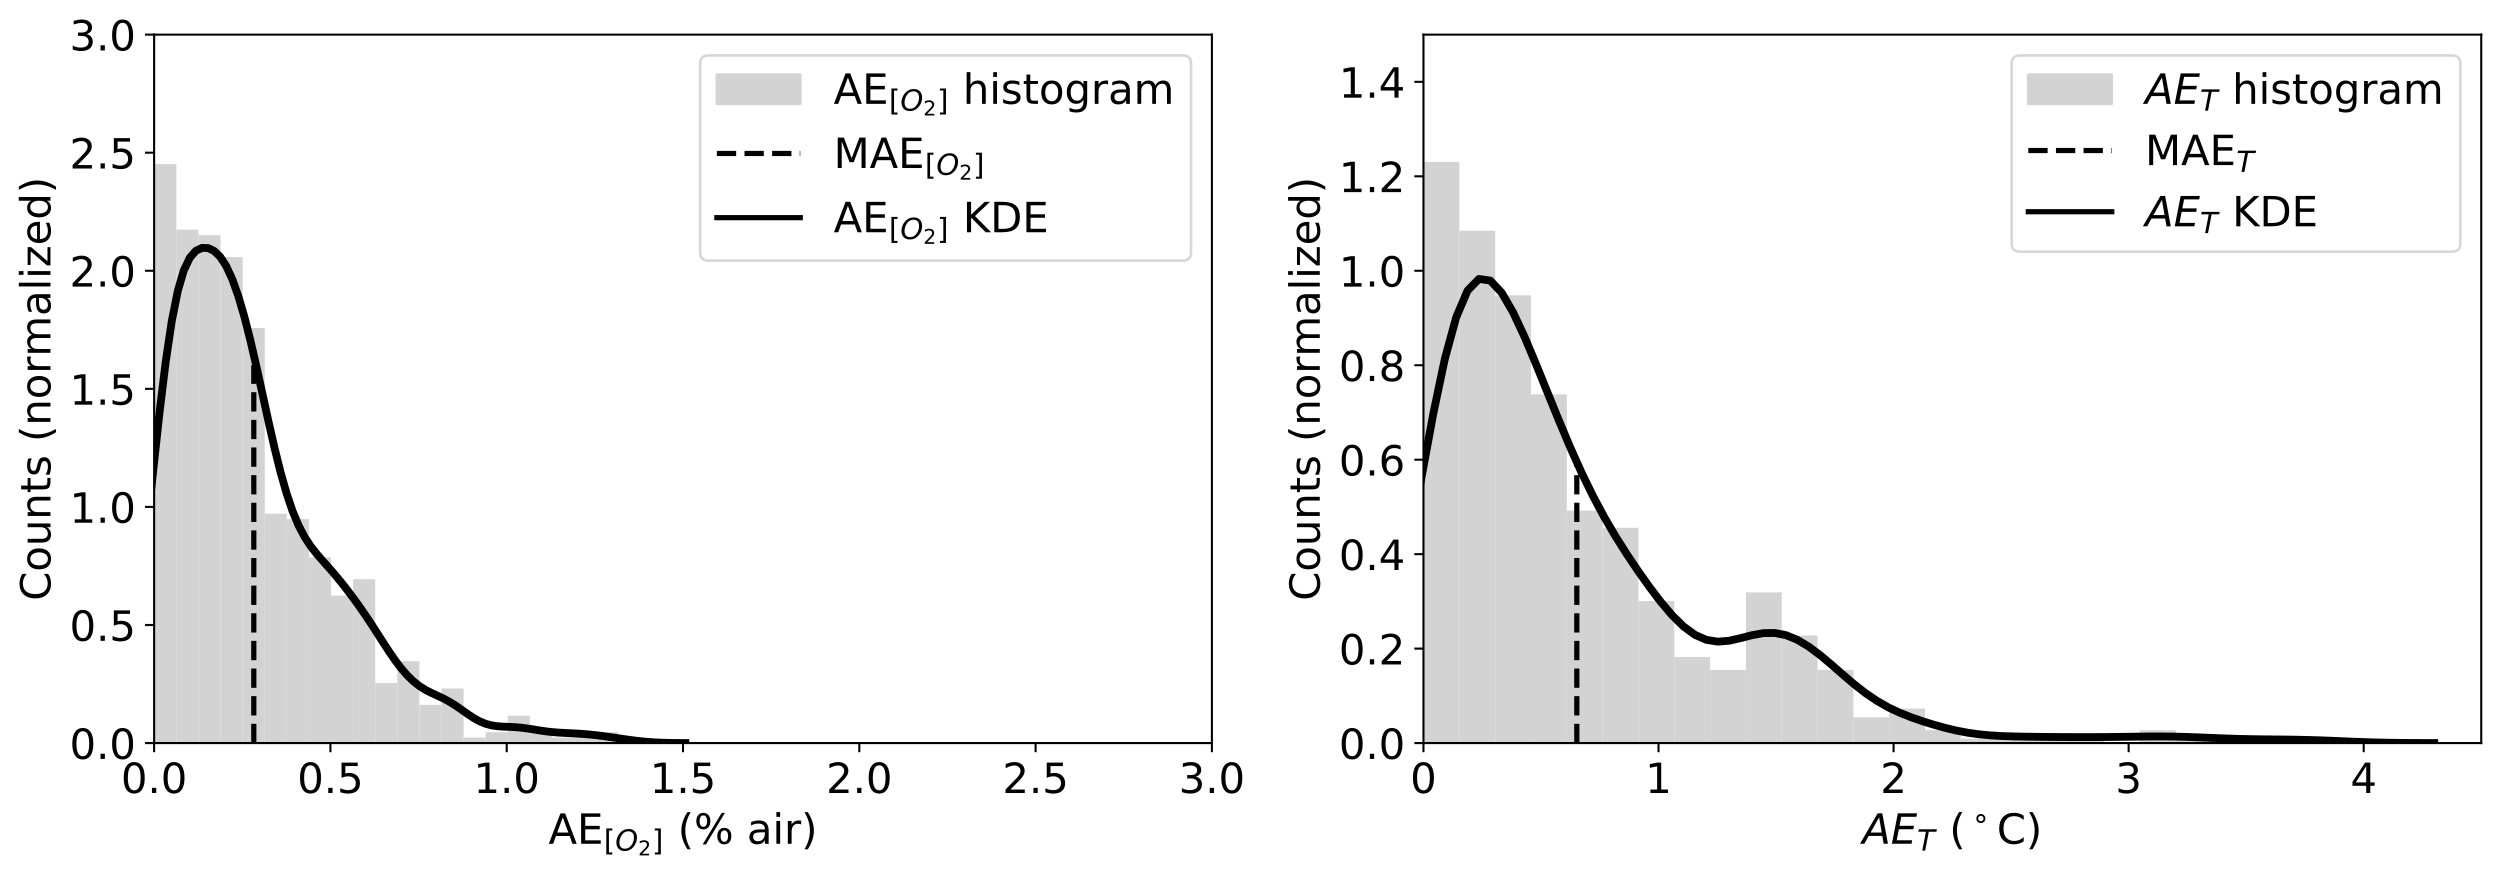 <?xml version="1.0" encoding="utf-8" standalone="no"?>
<!DOCTYPE svg PUBLIC "-//W3C//DTD SVG 1.1//EN"
  "http://www.w3.org/Graphics/SVG/1.1/DTD/svg11.dtd">
<!-- Created with matplotlib (https://matplotlib.org/) -->
<svg height="335.404pt" version="1.1" viewBox="0 0 959.13 335.404" width="959.13pt" xmlns="http://www.w3.org/2000/svg" xmlns:xlink="http://www.w3.org/1999/xlink">
 <defs>
  <style type="text/css">
*{stroke-linecap:butt;stroke-linejoin:round;white-space:pre;}
  </style>
 </defs>
 <g id="figure_1">
  <g id="patch_1">
   <path d="M 0 335.404 
L 959.13 335.404 
L 959.13 0 
L 0 0 
z
" style="fill:#ffffff;"/>
  </g>
  <g id="axes_1">
   <g id="patch_2">
    <path d="M 59.13 285.079 
L 464.948 285.079 
L 464.948 13.279 
L 59.13 13.279 
z
" style="fill:#ffffff;"/>
   </g>
   <g id="patch_3">
    <path clip-path="url(#p983db0219b)" d="M 59.181 285.079 
L 67.658 285.079 
L 67.658 62.978 
L 59.181 62.978 
z
" style="fill:#d3d3d3;"/>
   </g>
   <g id="patch_4">
    <path clip-path="url(#p983db0219b)" d="M 67.658 285.079 
L 76.135 285.079 
L 76.135 88.122 
L 67.658 88.122 
z
" style="fill:#d3d3d3;"/>
   </g>
   <g id="patch_5">
    <path clip-path="url(#p983db0219b)" d="M 76.135 285.079 
L 84.612 285.079 
L 84.612 90.217 
L 76.135 90.217 
z
" style="fill:#d3d3d3;"/>
   </g>
   <g id="patch_6">
    <path clip-path="url(#p983db0219b)" d="M 84.612 285.079 
L 93.089 285.079 
L 93.089 98.598 
L 84.612 98.598 
z
" style="fill:#d3d3d3;"/>
   </g>
   <g id="patch_7">
    <path clip-path="url(#p983db0219b)" d="M 93.089 285.079 
L 101.566 285.079 
L 101.566 125.837 
L 93.089 125.837 
z
" style="fill:#d3d3d3;"/>
   </g>
   <g id="patch_8">
    <path clip-path="url(#p983db0219b)" d="M 101.566 285.079 
L 110.043 285.079 
L 110.043 197.077 
L 101.566 197.077 
z
" style="fill:#d3d3d3;"/>
   </g>
   <g id="patch_9">
    <path clip-path="url(#p983db0219b)" d="M 110.043 285.079 
L 118.52 285.079 
L 118.52 199.172 
L 110.043 199.172 
z
" style="fill:#d3d3d3;"/>
   </g>
   <g id="patch_10">
    <path clip-path="url(#p983db0219b)" d="M 118.52 285.079 
L 126.997 285.079 
L 126.997 213.839 
L 118.52 213.839 
z
" style="fill:#d3d3d3;"/>
   </g>
   <g id="patch_11">
    <path clip-path="url(#p983db0219b)" d="M 126.997 285.079 
L 135.474 285.079 
L 135.474 228.506 
L 126.997 228.506 
z
" style="fill:#d3d3d3;"/>
   </g>
   <g id="patch_12">
    <path clip-path="url(#p983db0219b)" d="M 135.474 285.079 
L 143.951 285.079 
L 143.951 222.22 
L 135.474 222.22 
z
" style="fill:#d3d3d3;"/>
   </g>
   <g id="patch_13">
    <path clip-path="url(#p983db0219b)" d="M 143.951 285.079 
L 152.429 285.079 
L 152.429 262.031 
L 143.951 262.031 
z
" style="fill:#d3d3d3;"/>
   </g>
   <g id="patch_14">
    <path clip-path="url(#p983db0219b)" d="M 152.429 285.079 
L 160.906 285.079 
L 160.906 253.649 
L 152.429 253.649 
z
" style="fill:#d3d3d3;"/>
   </g>
   <g id="patch_15">
    <path clip-path="url(#p983db0219b)" d="M 160.906 285.079 
L 169.383 285.079 
L 169.383 270.412 
L 160.906 270.412 
z
" style="fill:#d3d3d3;"/>
   </g>
   <g id="patch_16">
    <path clip-path="url(#p983db0219b)" d="M 169.383 285.079 
L 177.86 285.079 
L 177.86 264.126 
L 169.383 264.126 
z
" style="fill:#d3d3d3;"/>
   </g>
   <g id="patch_17">
    <path clip-path="url(#p983db0219b)" d="M 177.86 285.079 
L 186.337 285.079 
L 186.337 282.983 
L 177.86 282.983 
z
" style="fill:#d3d3d3;"/>
   </g>
   <g id="patch_18">
    <path clip-path="url(#p983db0219b)" d="M 186.337 285.079 
L 194.814 285.079 
L 194.814 280.888 
L 186.337 280.888 
z
" style="fill:#d3d3d3;"/>
   </g>
   <g id="patch_19">
    <path clip-path="url(#p983db0219b)" d="M 194.814 285.079 
L 203.291 285.079 
L 203.291 274.602 
L 194.814 274.602 
z
" style="fill:#d3d3d3;"/>
   </g>
   <g id="patch_20">
    <path clip-path="url(#p983db0219b)" d="M 203.291 285.079 
L 211.768 285.079 
L 211.768 280.888 
L 203.291 280.888 
z
" style="fill:#d3d3d3;"/>
   </g>
   <g id="patch_21">
    <path clip-path="url(#p983db0219b)" d="M 211.768 285.079 
L 220.245 285.079 
L 220.245 282.983 
L 211.768 282.983 
z
" style="fill:#d3d3d3;"/>
   </g>
   <g id="patch_22">
    <path clip-path="url(#p983db0219b)" d="M 220.245 285.079 
L 228.722 285.079 
L 228.722 280.888 
L 220.245 280.888 
z
" style="fill:#d3d3d3;"/>
   </g>
   <g id="patch_23">
    <path clip-path="url(#p983db0219b)" d="M 228.722 285.079 
L 237.199 285.079 
L 237.199 280.888 
L 228.722 280.888 
z
" style="fill:#d3d3d3;"/>
   </g>
   <g id="matplotlib.axis_1">
    <g id="xtick_1">
     <g id="line2d_1">
      <defs>
       <path d="M 0 0 
L 0 3.5 
" id="m78cfbbfd22" style="stroke:#000000;stroke-width:0.8;"/>
      </defs>
      <g>
       <use style="stroke:#000000;stroke-width:0.8;" x="59.13" xlink:href="#m78cfbbfd22" y="285.079"/>
      </g>
     </g>
     <g id="text_1">
      <!-- 0.0 -->
      <defs>
       <path d="M 31.781 66.406 
Q 24.172 66.406 20.328 58.906 
Q 16.5 51.422 16.5 36.375 
Q 16.5 21.391 20.328 13.891 
Q 24.172 6.391 31.781 6.391 
Q 39.453 6.391 43.281 13.891 
Q 47.125 21.391 47.125 36.375 
Q 47.125 51.422 43.281 58.906 
Q 39.453 66.406 31.781 66.406 
z
M 31.781 74.219 
Q 44.047 74.219 50.516 64.516 
Q 56.984 54.828 56.984 36.375 
Q 56.984 17.969 50.516 8.266 
Q 44.047 -1.422 31.781 -1.422 
Q 19.531 -1.422 13.062 8.266 
Q 6.594 17.969 6.594 36.375 
Q 6.594 54.828 13.062 64.516 
Q 19.531 74.219 31.781 74.219 
z
" id="DejaVuSans-48"/>
       <path d="M 10.688 12.406 
L 21 12.406 
L 21 0 
L 10.688 0 
z
" id="DejaVuSans-46"/>
      </defs>
      <g transform="translate(46.407 304.236)scale(0.16 -0.16)">
       <use xlink:href="#DejaVuSans-48"/>
       <use x="63.623" xlink:href="#DejaVuSans-46"/>
       <use x="95.41" xlink:href="#DejaVuSans-48"/>
      </g>
     </g>
    </g>
    <g id="xtick_2">
     <g id="line2d_2">
      <g>
       <use style="stroke:#000000;stroke-width:0.8;" x="126.766" xlink:href="#m78cfbbfd22" y="285.079"/>
      </g>
     </g>
     <g id="text_2">
      <!-- 0.5 -->
      <defs>
       <path d="M 10.797 72.906 
L 49.516 72.906 
L 49.516 64.594 
L 19.828 64.594 
L 19.828 46.734 
Q 21.969 47.469 24.109 47.828 
Q 26.266 48.188 28.422 48.188 
Q 40.625 48.188 47.75 41.5 
Q 54.891 34.812 54.891 23.391 
Q 54.891 11.625 47.562 5.094 
Q 40.234 -1.422 26.906 -1.422 
Q 22.312 -1.422 17.547 -0.641 
Q 12.797 0.141 7.719 1.703 
L 7.719 11.625 
Q 12.109 9.234 16.797 8.062 
Q 21.484 6.891 26.703 6.891 
Q 35.156 6.891 40.078 11.328 
Q 45.016 15.766 45.016 23.391 
Q 45.016 31 40.078 35.438 
Q 35.156 39.891 26.703 39.891 
Q 22.75 39.891 18.812 39.016 
Q 14.891 38.141 10.797 36.281 
z
" id="DejaVuSans-53"/>
      </defs>
      <g transform="translate(114.044 304.236)scale(0.16 -0.16)">
       <use xlink:href="#DejaVuSans-48"/>
       <use x="63.623" xlink:href="#DejaVuSans-46"/>
       <use x="95.41" xlink:href="#DejaVuSans-53"/>
      </g>
     </g>
    </g>
    <g id="xtick_3">
     <g id="line2d_3">
      <g>
       <use style="stroke:#000000;stroke-width:0.8;" x="194.403" xlink:href="#m78cfbbfd22" y="285.079"/>
      </g>
     </g>
     <g id="text_3">
      <!-- 1.0 -->
      <defs>
       <path d="M 12.406 8.297 
L 28.516 8.297 
L 28.516 63.922 
L 10.984 60.406 
L 10.984 69.391 
L 28.422 72.906 
L 38.281 72.906 
L 38.281 8.297 
L 54.391 8.297 
L 54.391 0 
L 12.406 0 
z
" id="DejaVuSans-49"/>
      </defs>
      <g transform="translate(181.68 304.236)scale(0.16 -0.16)">
       <use xlink:href="#DejaVuSans-49"/>
       <use x="63.623" xlink:href="#DejaVuSans-46"/>
       <use x="95.41" xlink:href="#DejaVuSans-48"/>
      </g>
     </g>
    </g>
    <g id="xtick_4">
     <g id="line2d_4">
      <g>
       <use style="stroke:#000000;stroke-width:0.8;" x="262.039" xlink:href="#m78cfbbfd22" y="285.079"/>
      </g>
     </g>
     <g id="text_4">
      <!-- 1.5 -->
      <g transform="translate(249.317 304.236)scale(0.16 -0.16)">
       <use xlink:href="#DejaVuSans-49"/>
       <use x="63.623" xlink:href="#DejaVuSans-46"/>
       <use x="95.41" xlink:href="#DejaVuSans-53"/>
      </g>
     </g>
    </g>
    <g id="xtick_5">
     <g id="line2d_5">
      <g>
       <use style="stroke:#000000;stroke-width:0.8;" x="329.675" xlink:href="#m78cfbbfd22" y="285.079"/>
      </g>
     </g>
     <g id="text_5">
      <!-- 2.0 -->
      <defs>
       <path d="M 19.188 8.297 
L 53.609 8.297 
L 53.609 0 
L 7.328 0 
L 7.328 8.297 
Q 12.938 14.109 22.625 23.891 
Q 32.328 33.688 34.812 36.531 
Q 39.547 41.844 41.422 45.531 
Q 43.312 49.219 43.312 52.781 
Q 43.312 58.594 39.234 62.25 
Q 35.156 65.922 28.609 65.922 
Q 23.969 65.922 18.812 64.312 
Q 13.672 62.703 7.812 59.422 
L 7.812 69.391 
Q 13.766 71.781 18.938 73 
Q 24.125 74.219 28.422 74.219 
Q 39.75 74.219 46.484 68.547 
Q 53.219 62.891 53.219 53.422 
Q 53.219 48.922 51.531 44.891 
Q 49.859 40.875 45.406 35.406 
Q 44.188 33.984 37.641 27.219 
Q 31.109 20.453 19.188 8.297 
z
" id="DejaVuSans-50"/>
      </defs>
      <g transform="translate(316.953 304.236)scale(0.16 -0.16)">
       <use xlink:href="#DejaVuSans-50"/>
       <use x="63.623" xlink:href="#DejaVuSans-46"/>
       <use x="95.41" xlink:href="#DejaVuSans-48"/>
      </g>
     </g>
    </g>
    <g id="xtick_6">
     <g id="line2d_6">
      <g>
       <use style="stroke:#000000;stroke-width:0.8;" x="397.312" xlink:href="#m78cfbbfd22" y="285.079"/>
      </g>
     </g>
     <g id="text_6">
      <!-- 2.5 -->
      <g transform="translate(384.589 304.236)scale(0.16 -0.16)">
       <use xlink:href="#DejaVuSans-50"/>
       <use x="63.623" xlink:href="#DejaVuSans-46"/>
       <use x="95.41" xlink:href="#DejaVuSans-53"/>
      </g>
     </g>
    </g>
    <g id="xtick_7">
     <g id="line2d_7">
      <g>
       <use style="stroke:#000000;stroke-width:0.8;" x="464.948" xlink:href="#m78cfbbfd22" y="285.079"/>
      </g>
     </g>
     <g id="text_7">
      <!-- 3.0 -->
      <defs>
       <path d="M 40.578 39.312 
Q 47.656 37.797 51.625 33 
Q 55.609 28.219 55.609 21.188 
Q 55.609 10.406 48.188 4.484 
Q 40.766 -1.422 27.094 -1.422 
Q 22.516 -1.422 17.656 -0.516 
Q 12.797 0.391 7.625 2.203 
L 7.625 11.719 
Q 11.719 9.328 16.594 8.109 
Q 21.484 6.891 26.812 6.891 
Q 36.078 6.891 40.938 10.547 
Q 45.797 14.203 45.797 21.188 
Q 45.797 27.641 41.281 31.266 
Q 36.766 34.906 28.719 34.906 
L 20.219 34.906 
L 20.219 43.016 
L 29.109 43.016 
Q 36.375 43.016 40.234 45.922 
Q 44.094 48.828 44.094 54.297 
Q 44.094 59.906 40.109 62.906 
Q 36.141 65.922 28.719 65.922 
Q 24.656 65.922 20.016 65.031 
Q 15.375 64.156 9.812 62.312 
L 9.812 71.094 
Q 15.438 72.656 20.344 73.438 
Q 25.25 74.219 29.594 74.219 
Q 40.828 74.219 47.359 69.109 
Q 53.906 64.016 53.906 55.328 
Q 53.906 49.266 50.438 45.094 
Q 46.969 40.922 40.578 39.312 
z
" id="DejaVuSans-51"/>
      </defs>
      <g transform="translate(452.226 304.236)scale(0.16 -0.16)">
       <use xlink:href="#DejaVuSans-51"/>
       <use x="63.623" xlink:href="#DejaVuSans-46"/>
       <use x="95.41" xlink:href="#DejaVuSans-48"/>
      </g>
     </g>
    </g>
    <g id="text_8">
     <!-- AE$_{[O_2]}$ (% air) -->
     <defs>
      <path d="M 34.188 63.188 
L 20.797 26.906 
L 47.609 26.906 
z
M 28.609 72.906 
L 39.797 72.906 
L 67.578 0 
L 57.328 0 
L 50.688 18.703 
L 17.828 18.703 
L 11.188 0 
L 0.781 0 
z
" id="DejaVuSans-65"/>
      <path d="M 9.812 72.906 
L 55.906 72.906 
L 55.906 64.594 
L 19.672 64.594 
L 19.672 43.016 
L 54.391 43.016 
L 54.391 34.719 
L 19.672 34.719 
L 19.672 8.297 
L 56.781 8.297 
L 56.781 0 
L 9.812 0 
z
" id="DejaVuSans-69"/>
      <path d="M 8.594 75.984 
L 29.297 75.984 
L 29.297 69 
L 17.578 69 
L 17.578 -6.203 
L 29.297 -6.203 
L 29.297 -13.188 
L 8.594 -13.188 
z
" id="DejaVuSans-91"/>
      <path d="M 45.609 66.219 
Q 37.5 66.219 31.297 62.281 
Q 25.094 58.344 20.516 50.297 
Q 17.578 45.172 16.031 39.406 
Q 14.5 33.641 14.5 27.781 
Q 14.5 17.625 19.359 12.109 
Q 24.219 6.594 33.109 6.594 
Q 41.109 6.594 47.375 10.562 
Q 53.656 14.547 58.109 22.406 
Q 61.078 27.688 62.641 33.469 
Q 64.203 39.266 64.203 45.016 
Q 64.203 55.125 59.312 60.672 
Q 54.438 66.219 45.609 66.219 
z
M 32.812 -1.422 
Q 19.391 -1.422 11.688 6.531 
Q 4 14.5 4 28.328 
Q 4 36.234 7 44.484 
Q 10.016 52.734 15.281 59.188 
Q 21.484 66.75 29.094 70.484 
Q 36.719 74.219 45.906 74.219 
Q 59.281 74.219 66.984 66.328 
Q 74.703 58.453 74.703 44.828 
Q 74.703 36.422 71.766 28.312 
Q 68.844 20.219 63.375 13.625 
Q 57.125 6 49.578 2.281 
Q 42.047 -1.422 32.812 -1.422 
z
" id="DejaVuSans-Oblique-79"/>
      <path d="M 30.422 75.984 
L 30.422 -13.188 
L 9.719 -13.188 
L 9.719 -6.203 
L 21.391 -6.203 
L 21.391 69 
L 9.719 69 
L 9.719 75.984 
z
" id="DejaVuSans-93"/>
      <path id="DejaVuSans-32"/>
      <path d="M 31 75.875 
Q 24.469 64.656 21.281 53.656 
Q 18.109 42.672 18.109 31.391 
Q 18.109 20.125 21.312 9.062 
Q 24.516 -2 31 -13.188 
L 23.188 -13.188 
Q 15.875 -1.703 12.234 9.375 
Q 8.594 20.453 8.594 31.391 
Q 8.594 42.281 12.203 53.312 
Q 15.828 64.359 23.188 75.875 
z
" id="DejaVuSans-40"/>
      <path d="M 72.703 32.078 
Q 68.453 32.078 66.031 28.469 
Q 63.625 24.859 63.625 18.406 
Q 63.625 12.062 66.031 8.422 
Q 68.453 4.781 72.703 4.781 
Q 76.859 4.781 79.266 8.422 
Q 81.688 12.062 81.688 18.406 
Q 81.688 24.812 79.266 28.438 
Q 76.859 32.078 72.703 32.078 
z
M 72.703 38.281 
Q 80.422 38.281 84.953 32.906 
Q 89.5 27.547 89.5 18.406 
Q 89.5 9.281 84.938 3.922 
Q 80.375 -1.422 72.703 -1.422 
Q 64.891 -1.422 60.344 3.922 
Q 55.812 9.281 55.812 18.406 
Q 55.812 27.594 60.375 32.938 
Q 64.938 38.281 72.703 38.281 
z
M 22.312 68.016 
Q 18.109 68.016 15.688 64.375 
Q 13.281 60.75 13.281 54.391 
Q 13.281 47.953 15.672 44.328 
Q 18.062 40.719 22.312 40.719 
Q 26.562 40.719 28.969 44.328 
Q 31.391 47.953 31.391 54.391 
Q 31.391 60.688 28.953 64.344 
Q 26.516 68.016 22.312 68.016 
z
M 66.406 74.219 
L 74.219 74.219 
L 28.609 -1.422 
L 20.797 -1.422 
z
M 22.312 74.219 
Q 30.031 74.219 34.609 68.875 
Q 39.203 63.531 39.203 54.391 
Q 39.203 45.172 34.641 39.844 
Q 30.078 34.516 22.312 34.516 
Q 14.547 34.516 10.031 39.859 
Q 5.516 45.219 5.516 54.391 
Q 5.516 63.484 10.047 68.844 
Q 14.594 74.219 22.312 74.219 
z
" id="DejaVuSans-37"/>
      <path d="M 34.281 27.484 
Q 23.391 27.484 19.188 25 
Q 14.984 22.516 14.984 16.5 
Q 14.984 11.719 18.141 8.906 
Q 21.297 6.109 26.703 6.109 
Q 34.188 6.109 38.703 11.406 
Q 43.219 16.703 43.219 25.484 
L 43.219 27.484 
z
M 52.203 31.203 
L 52.203 0 
L 43.219 0 
L 43.219 8.297 
Q 40.141 3.328 35.547 0.953 
Q 30.953 -1.422 24.312 -1.422 
Q 15.922 -1.422 10.953 3.297 
Q 6 8.016 6 15.922 
Q 6 25.141 12.172 29.828 
Q 18.359 34.516 30.609 34.516 
L 43.219 34.516 
L 43.219 35.406 
Q 43.219 41.609 39.141 45 
Q 35.062 48.391 27.688 48.391 
Q 23 48.391 18.547 47.266 
Q 14.109 46.141 10.016 43.891 
L 10.016 52.203 
Q 14.938 54.109 19.578 55.047 
Q 24.219 56 28.609 56 
Q 40.484 56 46.344 49.844 
Q 52.203 43.703 52.203 31.203 
z
" id="DejaVuSans-97"/>
      <path d="M 9.422 54.688 
L 18.406 54.688 
L 18.406 0 
L 9.422 0 
z
M 9.422 75.984 
L 18.406 75.984 
L 18.406 64.594 
L 9.422 64.594 
z
" id="DejaVuSans-105"/>
      <path d="M 41.109 46.297 
Q 39.594 47.172 37.812 47.578 
Q 36.031 48 33.891 48 
Q 26.266 48 22.188 43.047 
Q 18.109 38.094 18.109 28.812 
L 18.109 0 
L 9.078 0 
L 9.078 54.688 
L 18.109 54.688 
L 18.109 46.188 
Q 20.953 51.172 25.484 53.578 
Q 30.031 56 36.531 56 
Q 37.453 56 38.578 55.875 
Q 39.703 55.766 41.062 55.516 
z
" id="DejaVuSans-114"/>
      <path d="M 8.016 75.875 
L 15.828 75.875 
Q 23.141 64.359 26.781 53.312 
Q 30.422 42.281 30.422 31.391 
Q 30.422 20.453 26.781 9.375 
Q 23.141 -1.703 15.828 -13.188 
L 8.016 -13.188 
Q 14.5 -2 17.703 9.062 
Q 20.906 20.125 20.906 31.391 
Q 20.906 42.672 17.703 53.656 
Q 14.5 64.656 8.016 75.875 
z
" id="DejaVuSans-41"/>
     </defs>
     <g transform="translate(210.439 323.724)scale(0.16 -0.16)">
      <use transform="translate(0 0.016)" xlink:href="#DejaVuSans-65"/>
      <use transform="translate(68.408 0.016)" xlink:href="#DejaVuSans-69"/>
      <use transform="translate(132.549 -16.391)scale(0.7)" xlink:href="#DejaVuSans-91"/>
      <use transform="translate(159.858 -16.391)scale(0.7)" xlink:href="#DejaVuSans-Oblique-79"/>
      <use transform="translate(214.956 -27.875)scale(0.49)" xlink:href="#DejaVuSans-50"/>
      <use transform="translate(248.045 -16.391)scale(0.7)" xlink:href="#DejaVuSans-93"/>
      <use transform="translate(278.089 0.016)" xlink:href="#DejaVuSans-32"/>
      <use transform="translate(309.876 0.016)" xlink:href="#DejaVuSans-40"/>
      <use transform="translate(348.89 0.016)" xlink:href="#DejaVuSans-37"/>
      <use transform="translate(443.91 0.016)" xlink:href="#DejaVuSans-32"/>
      <use transform="translate(475.697 0.016)" xlink:href="#DejaVuSans-97"/>
      <use transform="translate(536.976 0.016)" xlink:href="#DejaVuSans-105"/>
      <use transform="translate(564.759 0.016)" xlink:href="#DejaVuSans-114"/>
      <use transform="translate(605.873 0.016)" xlink:href="#DejaVuSans-41"/>
     </g>
    </g>
   </g>
   <g id="matplotlib.axis_2">
    <g id="ytick_1">
     <g id="line2d_8">
      <defs>
       <path d="M 0 0 
L -3.5 0 
" id="m0fe4b66220" style="stroke:#000000;stroke-width:0.8;"/>
      </defs>
      <g>
       <use style="stroke:#000000;stroke-width:0.8;" x="59.13" xlink:href="#m0fe4b66220" y="285.079"/>
      </g>
     </g>
     <g id="text_9">
      <!-- 0.0 -->
      <g transform="translate(26.685 291.158)scale(0.16 -0.16)">
       <use xlink:href="#DejaVuSans-48"/>
       <use x="63.623" xlink:href="#DejaVuSans-46"/>
       <use x="95.41" xlink:href="#DejaVuSans-48"/>
      </g>
     </g>
    </g>
    <g id="ytick_2">
     <g id="line2d_9">
      <g>
       <use style="stroke:#000000;stroke-width:0.8;" x="59.13" xlink:href="#m0fe4b66220" y="239.779"/>
      </g>
     </g>
     <g id="text_10">
      <!-- 0.5 -->
      <g transform="translate(26.685 245.857)scale(0.16 -0.16)">
       <use xlink:href="#DejaVuSans-48"/>
       <use x="63.623" xlink:href="#DejaVuSans-46"/>
       <use x="95.41" xlink:href="#DejaVuSans-53"/>
      </g>
     </g>
    </g>
    <g id="ytick_3">
     <g id="line2d_10">
      <g>
       <use style="stroke:#000000;stroke-width:0.8;" x="59.13" xlink:href="#m0fe4b66220" y="194.479"/>
      </g>
     </g>
     <g id="text_11">
      <!-- 1.0 -->
      <g transform="translate(26.685 200.558)scale(0.16 -0.16)">
       <use xlink:href="#DejaVuSans-49"/>
       <use x="63.623" xlink:href="#DejaVuSans-46"/>
       <use x="95.41" xlink:href="#DejaVuSans-48"/>
      </g>
     </g>
    </g>
    <g id="ytick_4">
     <g id="line2d_11">
      <g>
       <use style="stroke:#000000;stroke-width:0.8;" x="59.13" xlink:href="#m0fe4b66220" y="149.179"/>
      </g>
     </g>
     <g id="text_12">
      <!-- 1.5 -->
      <g transform="translate(26.685 155.257)scale(0.16 -0.16)">
       <use xlink:href="#DejaVuSans-49"/>
       <use x="63.623" xlink:href="#DejaVuSans-46"/>
       <use x="95.41" xlink:href="#DejaVuSans-53"/>
      </g>
     </g>
    </g>
    <g id="ytick_5">
     <g id="line2d_12">
      <g>
       <use style="stroke:#000000;stroke-width:0.8;" x="59.13" xlink:href="#m0fe4b66220" y="103.879"/>
      </g>
     </g>
     <g id="text_13">
      <!-- 2.0 -->
      <g transform="translate(26.685 109.957)scale(0.16 -0.16)">
       <use xlink:href="#DejaVuSans-50"/>
       <use x="63.623" xlink:href="#DejaVuSans-46"/>
       <use x="95.41" xlink:href="#DejaVuSans-48"/>
      </g>
     </g>
    </g>
    <g id="ytick_6">
     <g id="line2d_13">
      <g>
       <use style="stroke:#000000;stroke-width:0.8;" x="59.13" xlink:href="#m0fe4b66220" y="58.579"/>
      </g>
     </g>
     <g id="text_14">
      <!-- 2.5 -->
      <g transform="translate(26.685 64.657)scale(0.16 -0.16)">
       <use xlink:href="#DejaVuSans-50"/>
       <use x="63.623" xlink:href="#DejaVuSans-46"/>
       <use x="95.41" xlink:href="#DejaVuSans-53"/>
      </g>
     </g>
    </g>
    <g id="ytick_7">
     <g id="line2d_14">
      <g>
       <use style="stroke:#000000;stroke-width:0.8;" x="59.13" xlink:href="#m0fe4b66220" y="13.279"/>
      </g>
     </g>
     <g id="text_15">
      <!-- 3.0 -->
      <g transform="translate(26.685 19.358)scale(0.16 -0.16)">
       <use xlink:href="#DejaVuSans-51"/>
       <use x="63.623" xlink:href="#DejaVuSans-46"/>
       <use x="95.41" xlink:href="#DejaVuSans-48"/>
      </g>
     </g>
    </g>
    <g id="text_16">
     <!-- Counts (normalized) -->
     <defs>
      <path d="M 64.406 67.281 
L 64.406 56.891 
Q 59.422 61.531 53.781 63.812 
Q 48.141 66.109 41.797 66.109 
Q 29.297 66.109 22.656 58.469 
Q 16.016 50.828 16.016 36.375 
Q 16.016 21.969 22.656 14.328 
Q 29.297 6.688 41.797 6.688 
Q 48.141 6.688 53.781 8.984 
Q 59.422 11.281 64.406 15.922 
L 64.406 5.609 
Q 59.234 2.094 53.438 0.328 
Q 47.656 -1.422 41.219 -1.422 
Q 24.656 -1.422 15.125 8.703 
Q 5.609 18.844 5.609 36.375 
Q 5.609 53.953 15.125 64.078 
Q 24.656 74.219 41.219 74.219 
Q 47.75 74.219 53.531 72.484 
Q 59.328 70.75 64.406 67.281 
z
" id="DejaVuSans-67"/>
      <path d="M 30.609 48.391 
Q 23.391 48.391 19.188 42.75 
Q 14.984 37.109 14.984 27.297 
Q 14.984 17.484 19.156 11.844 
Q 23.344 6.203 30.609 6.203 
Q 37.797 6.203 41.984 11.859 
Q 46.188 17.531 46.188 27.297 
Q 46.188 37.016 41.984 42.703 
Q 37.797 48.391 30.609 48.391 
z
M 30.609 56 
Q 42.328 56 49.016 48.375 
Q 55.719 40.766 55.719 27.297 
Q 55.719 13.875 49.016 6.219 
Q 42.328 -1.422 30.609 -1.422 
Q 18.844 -1.422 12.172 6.219 
Q 5.516 13.875 5.516 27.297 
Q 5.516 40.766 12.172 48.375 
Q 18.844 56 30.609 56 
z
" id="DejaVuSans-111"/>
      <path d="M 8.5 21.578 
L 8.5 54.688 
L 17.484 54.688 
L 17.484 21.922 
Q 17.484 14.156 20.5 10.266 
Q 23.531 6.391 29.594 6.391 
Q 36.859 6.391 41.078 11.031 
Q 45.312 15.672 45.312 23.688 
L 45.312 54.688 
L 54.297 54.688 
L 54.297 0 
L 45.312 0 
L 45.312 8.406 
Q 42.047 3.422 37.719 1 
Q 33.406 -1.422 27.688 -1.422 
Q 18.266 -1.422 13.375 4.438 
Q 8.5 10.297 8.5 21.578 
z
M 31.109 56 
z
" id="DejaVuSans-117"/>
      <path d="M 54.891 33.016 
L 54.891 0 
L 45.906 0 
L 45.906 32.719 
Q 45.906 40.484 42.875 44.328 
Q 39.844 48.188 33.797 48.188 
Q 26.516 48.188 22.312 43.547 
Q 18.109 38.922 18.109 30.906 
L 18.109 0 
L 9.078 0 
L 9.078 54.688 
L 18.109 54.688 
L 18.109 46.188 
Q 21.344 51.125 25.703 53.562 
Q 30.078 56 35.797 56 
Q 45.219 56 50.047 50.172 
Q 54.891 44.344 54.891 33.016 
z
" id="DejaVuSans-110"/>
      <path d="M 18.312 70.219 
L 18.312 54.688 
L 36.812 54.688 
L 36.812 47.703 
L 18.312 47.703 
L 18.312 18.016 
Q 18.312 11.328 20.141 9.422 
Q 21.969 7.516 27.594 7.516 
L 36.812 7.516 
L 36.812 0 
L 27.594 0 
Q 17.188 0 13.234 3.875 
Q 9.281 7.766 9.281 18.016 
L 9.281 47.703 
L 2.688 47.703 
L 2.688 54.688 
L 9.281 54.688 
L 9.281 70.219 
z
" id="DejaVuSans-116"/>
      <path d="M 44.281 53.078 
L 44.281 44.578 
Q 40.484 46.531 36.375 47.5 
Q 32.281 48.484 27.875 48.484 
Q 21.188 48.484 17.844 46.438 
Q 14.5 44.391 14.5 40.281 
Q 14.5 37.156 16.891 35.375 
Q 19.281 33.594 26.516 31.984 
L 29.594 31.297 
Q 39.156 29.25 43.188 25.516 
Q 47.219 21.781 47.219 15.094 
Q 47.219 7.469 41.188 3.016 
Q 35.156 -1.422 24.609 -1.422 
Q 20.219 -1.422 15.453 -0.562 
Q 10.688 0.297 5.422 2 
L 5.422 11.281 
Q 10.406 8.688 15.234 7.391 
Q 20.062 6.109 24.812 6.109 
Q 31.156 6.109 34.562 8.281 
Q 37.984 10.453 37.984 14.406 
Q 37.984 18.062 35.516 20.016 
Q 33.062 21.969 24.703 23.781 
L 21.578 24.516 
Q 13.234 26.266 9.516 29.906 
Q 5.812 33.547 5.812 39.891 
Q 5.812 47.609 11.281 51.797 
Q 16.75 56 26.812 56 
Q 31.781 56 36.172 55.266 
Q 40.578 54.547 44.281 53.078 
z
" id="DejaVuSans-115"/>
      <path d="M 52 44.188 
Q 55.375 50.25 60.062 53.125 
Q 64.75 56 71.094 56 
Q 79.641 56 84.281 50.016 
Q 88.922 44.047 88.922 33.016 
L 88.922 0 
L 79.891 0 
L 79.891 32.719 
Q 79.891 40.578 77.094 44.375 
Q 74.312 48.188 68.609 48.188 
Q 61.625 48.188 57.562 43.547 
Q 53.516 38.922 53.516 30.906 
L 53.516 0 
L 44.484 0 
L 44.484 32.719 
Q 44.484 40.625 41.703 44.406 
Q 38.922 48.188 33.109 48.188 
Q 26.219 48.188 22.156 43.531 
Q 18.109 38.875 18.109 30.906 
L 18.109 0 
L 9.078 0 
L 9.078 54.688 
L 18.109 54.688 
L 18.109 46.188 
Q 21.188 51.219 25.484 53.609 
Q 29.781 56 35.688 56 
Q 41.656 56 45.828 52.969 
Q 50 49.953 52 44.188 
z
" id="DejaVuSans-109"/>
      <path d="M 9.422 75.984 
L 18.406 75.984 
L 18.406 0 
L 9.422 0 
z
" id="DejaVuSans-108"/>
      <path d="M 5.516 54.688 
L 48.188 54.688 
L 48.188 46.484 
L 14.406 7.172 
L 48.188 7.172 
L 48.188 0 
L 4.297 0 
L 4.297 8.203 
L 38.094 47.516 
L 5.516 47.516 
z
" id="DejaVuSans-122"/>
      <path d="M 56.203 29.594 
L 56.203 25.203 
L 14.891 25.203 
Q 15.484 15.922 20.484 11.062 
Q 25.484 6.203 34.422 6.203 
Q 39.594 6.203 44.453 7.469 
Q 49.312 8.734 54.109 11.281 
L 54.109 2.781 
Q 49.266 0.734 44.188 -0.344 
Q 39.109 -1.422 33.891 -1.422 
Q 20.797 -1.422 13.156 6.188 
Q 5.516 13.812 5.516 26.812 
Q 5.516 40.234 12.766 48.109 
Q 20.016 56 32.328 56 
Q 43.359 56 49.781 48.891 
Q 56.203 41.797 56.203 29.594 
z
M 47.219 32.234 
Q 47.125 39.594 43.094 43.984 
Q 39.062 48.391 32.422 48.391 
Q 24.906 48.391 20.391 44.141 
Q 15.875 39.891 15.188 32.172 
z
" id="DejaVuSans-101"/>
      <path d="M 45.406 46.391 
L 45.406 75.984 
L 54.391 75.984 
L 54.391 0 
L 45.406 0 
L 45.406 8.203 
Q 42.578 3.328 38.25 0.953 
Q 33.938 -1.422 27.875 -1.422 
Q 17.969 -1.422 11.734 6.484 
Q 5.516 14.406 5.516 27.297 
Q 5.516 40.188 11.734 48.094 
Q 17.969 56 27.875 56 
Q 33.938 56 38.25 53.625 
Q 42.578 51.266 45.406 46.391 
z
M 14.797 27.297 
Q 14.797 17.391 18.875 11.75 
Q 22.953 6.109 30.078 6.109 
Q 37.203 6.109 41.297 11.75 
Q 45.406 17.391 45.406 27.297 
Q 45.406 37.203 41.297 42.844 
Q 37.203 48.484 30.078 48.484 
Q 22.953 48.484 18.875 42.844 
Q 14.797 37.203 14.797 27.297 
z
" id="DejaVuSans-100"/>
     </defs>
     <g transform="translate(19.358 230.481)rotate(-90)scale(0.16 -0.16)">
      <use xlink:href="#DejaVuSans-67"/>
      <use x="69.824" xlink:href="#DejaVuSans-111"/>
      <use x="131.006" xlink:href="#DejaVuSans-117"/>
      <use x="194.385" xlink:href="#DejaVuSans-110"/>
      <use x="257.764" xlink:href="#DejaVuSans-116"/>
      <use x="296.973" xlink:href="#DejaVuSans-115"/>
      <use x="349.072" xlink:href="#DejaVuSans-32"/>
      <use x="380.859" xlink:href="#DejaVuSans-40"/>
      <use x="419.873" xlink:href="#DejaVuSans-110"/>
      <use x="483.252" xlink:href="#DejaVuSans-111"/>
      <use x="544.434" xlink:href="#DejaVuSans-114"/>
      <use x="585.531" xlink:href="#DejaVuSans-109"/>
      <use x="682.943" xlink:href="#DejaVuSans-97"/>
      <use x="744.223" xlink:href="#DejaVuSans-108"/>
      <use x="772.006" xlink:href="#DejaVuSans-105"/>
      <use x="799.789" xlink:href="#DejaVuSans-122"/>
      <use x="852.279" xlink:href="#DejaVuSans-101"/>
      <use x="913.803" xlink:href="#DejaVuSans-100"/>
      <use x="977.279" xlink:href="#DejaVuSans-41"/>
     </g>
    </g>
   </g>
   <g id="line2d_15">
    <path clip-path="url(#p983db0219b)" d="M 33.453 284.762 
L 35.771 284.337 
L 38.089 283.457 
L 40.407 281.76 
L 42.725 278.723 
L 45.043 273.673 
L 47.361 265.877 
L 49.679 254.71 
L 51.996 239.875 
L 54.314 221.615 
L 56.632 200.817 
L 58.95 178.928 
L 61.268 157.684 
L 63.586 138.719 
L 65.904 123.194 
L 68.222 111.582 
L 70.54 103.681 
L 72.858 98.825 
L 75.176 96.197 
L 77.494 95.11 
L 79.811 95.163 
L 82.129 96.254 
L 84.447 98.487 
L 86.765 102.035 
L 89.083 107.031 
L 91.401 113.511 
L 93.719 121.395 
L 96.037 130.492 
L 98.355 140.506 
L 100.673 151.044 
L 102.991 161.643 
L 105.309 171.819 
L 107.626 181.142 
L 109.944 189.297 
L 112.262 196.136 
L 114.58 201.676 
L 116.898 206.078 
L 119.216 209.602 
L 121.534 212.549 
L 123.852 215.207 
L 126.17 217.803 
L 128.488 220.478 
L 130.806 223.288 
L 133.124 226.235 
L 135.441 229.307 
L 137.759 232.503 
L 140.077 235.838 
L 142.395 239.317 
L 144.713 242.909 
L 147.031 246.536 
L 149.349 250.088 
L 151.667 253.442 
L 153.985 256.493 
L 156.303 259.163 
L 158.621 261.409 
L 160.939 263.232 
L 163.256 264.682 
L 165.574 265.865 
L 167.892 266.929 
L 170.21 268.028 
L 172.528 269.282 
L 174.846 270.735 
L 177.164 272.342 
L 179.482 273.984 
L 181.8 275.511 
L 184.118 276.785 
L 186.436 277.725 
L 188.754 278.325 
L 191.071 278.645 
L 193.389 278.791 
L 195.707 278.879 
L 198.025 279.005 
L 200.343 279.22 
L 202.661 279.529 
L 204.979 279.898 
L 207.297 280.274 
L 209.615 280.609 
L 211.933 280.872 
L 214.251 281.06 
L 216.569 281.193 
L 218.886 281.302 
L 221.204 281.421 
L 223.522 281.572 
L 225.84 281.769 
L 228.158 282.01 
L 230.476 282.289 
L 232.794 282.596 
L 235.112 282.923 
L 237.43 283.26 
L 239.748 283.596 
L 242.066 283.918 
L 244.384 284.211 
L 246.701 284.463 
L 249.019 284.666 
L 251.337 284.818 
L 253.655 284.924 
L 255.973 284.993 
L 258.291 285.034 
L 260.609 285.057 
L 262.927 285.069 
" style="fill:none;stroke:#000000;stroke-linecap:square;stroke-width:3;"/>
   </g>
   <g id="line2d_16">
    <path clip-path="url(#p983db0219b)" d="M 97.37 285.079 
L 97.37 140.119 
" style="fill:none;stroke:#000000;stroke-dasharray:7.4,3.2;stroke-dashoffset:0;stroke-width:2;"/>
   </g>
   <g id="patch_24">
    <path d="M 59.13 285.079 
L 59.13 13.279 
" style="fill:none;stroke:#000000;stroke-linecap:square;stroke-linejoin:miter;stroke-width:0.8;"/>
   </g>
   <g id="patch_25">
    <path d="M 464.948 285.079 
L 464.948 13.279 
" style="fill:none;stroke:#000000;stroke-linecap:square;stroke-linejoin:miter;stroke-width:0.8;"/>
   </g>
   <g id="patch_26">
    <path d="M 59.13 285.079 
L 464.948 285.079 
" style="fill:none;stroke:#000000;stroke-linecap:square;stroke-linejoin:miter;stroke-width:0.8;"/>
   </g>
   <g id="patch_27">
    <path d="M 59.13 13.279 
L 464.948 13.279 
" style="fill:none;stroke:#000000;stroke-linecap:square;stroke-linejoin:miter;stroke-width:0.8;"/>
   </g>
   <g id="legend_1">
    <g id="patch_28">
     <path d="M 271.828 99.994 
L 453.748 99.994 
Q 456.948 99.994 456.948 96.794 
L 456.948 24.479 
Q 456.948 21.279 453.748 21.279 
L 271.828 21.279 
Q 268.628 21.279 268.628 24.479 
L 268.628 96.794 
Q 268.628 99.994 271.828 99.994 
z
" style="fill:#ffffff;opacity:0.8;stroke:#cccccc;stroke-linejoin:miter;"/>
    </g>
    <g id="patch_29">
     <path d="M 275.028 39.839 
L 307.028 39.839 
L 307.028 28.639 
L 275.028 28.639 
z
" style="fill:#d3d3d3;stroke:#d3d3d3;stroke-linejoin:miter;"/>
    </g>
    <g id="text_17">
     <!-- AE$_{[O_2]}$ histogram -->
     <defs>
      <path d="M 54.891 33.016 
L 54.891 0 
L 45.906 0 
L 45.906 32.719 
Q 45.906 40.484 42.875 44.328 
Q 39.844 48.188 33.797 48.188 
Q 26.516 48.188 22.312 43.547 
Q 18.109 38.922 18.109 30.906 
L 18.109 0 
L 9.078 0 
L 9.078 75.984 
L 18.109 75.984 
L 18.109 46.188 
Q 21.344 51.125 25.703 53.562 
Q 30.078 56 35.797 56 
Q 45.219 56 50.047 50.172 
Q 54.891 44.344 54.891 33.016 
z
" id="DejaVuSans-104"/>
      <path d="M 45.406 27.984 
Q 45.406 37.75 41.375 43.109 
Q 37.359 48.484 30.078 48.484 
Q 22.859 48.484 18.828 43.109 
Q 14.797 37.75 14.797 27.984 
Q 14.797 18.266 18.828 12.891 
Q 22.859 7.516 30.078 7.516 
Q 37.359 7.516 41.375 12.891 
Q 45.406 18.266 45.406 27.984 
z
M 54.391 6.781 
Q 54.391 -7.172 48.188 -13.984 
Q 42 -20.797 29.203 -20.797 
Q 24.469 -20.797 20.266 -20.094 
Q 16.062 -19.391 12.109 -17.922 
L 12.109 -9.188 
Q 16.062 -11.328 19.922 -12.344 
Q 23.781 -13.375 27.781 -13.375 
Q 36.625 -13.375 41.016 -8.766 
Q 45.406 -4.156 45.406 5.172 
L 45.406 9.625 
Q 42.625 4.781 38.281 2.391 
Q 33.938 0 27.875 0 
Q 17.828 0 11.672 7.656 
Q 5.516 15.328 5.516 27.984 
Q 5.516 40.672 11.672 48.328 
Q 17.828 56 27.875 56 
Q 33.938 56 38.281 53.609 
Q 42.625 51.219 45.406 46.391 
L 45.406 54.688 
L 54.391 54.688 
z
" id="DejaVuSans-103"/>
     </defs>
     <g transform="translate(319.828 39.839)scale(0.16 -0.16)">
      <use transform="translate(0 0.016)" xlink:href="#DejaVuSans-65"/>
      <use transform="translate(68.408 0.016)" xlink:href="#DejaVuSans-69"/>
      <use transform="translate(132.549 -16.391)scale(0.7)" xlink:href="#DejaVuSans-91"/>
      <use transform="translate(159.858 -16.391)scale(0.7)" xlink:href="#DejaVuSans-Oblique-79"/>
      <use transform="translate(214.956 -27.875)scale(0.49)" xlink:href="#DejaVuSans-50"/>
      <use transform="translate(248.045 -16.391)scale(0.7)" xlink:href="#DejaVuSans-93"/>
      <use transform="translate(278.089 0.016)" xlink:href="#DejaVuSans-32"/>
      <use transform="translate(309.876 0.016)" xlink:href="#DejaVuSans-104"/>
      <use transform="translate(373.255 0.016)" xlink:href="#DejaVuSans-105"/>
      <use transform="translate(401.039 0.016)" xlink:href="#DejaVuSans-115"/>
      <use transform="translate(453.138 0.016)" xlink:href="#DejaVuSans-116"/>
      <use transform="translate(492.347 0.016)" xlink:href="#DejaVuSans-111"/>
      <use transform="translate(553.529 0.016)" xlink:href="#DejaVuSans-103"/>
      <use transform="translate(617.005 0.016)" xlink:href="#DejaVuSans-114"/>
      <use transform="translate(658.119 0.016)" xlink:href="#DejaVuSans-97"/>
      <use transform="translate(719.398 0.016)" xlink:href="#DejaVuSans-109"/>
     </g>
    </g>
    <g id="line2d_17">
     <path d="M 275.028 58.876 
L 307.028 58.876 
" style="fill:none;stroke:#000000;stroke-dasharray:7.4,3.2;stroke-dashoffset:0;stroke-width:2;"/>
    </g>
    <g id="line2d_18"/>
    <g id="text_18">
     <!-- MAE$_{[O_2]}$ -->
     <defs>
      <path d="M 9.812 72.906 
L 24.516 72.906 
L 43.109 23.297 
L 61.812 72.906 
L 76.516 72.906 
L 76.516 0 
L 66.891 0 
L 66.891 64.016 
L 48.094 14.016 
L 38.188 14.016 
L 19.391 64.016 
L 19.391 0 
L 9.812 0 
z
" id="DejaVuSans-77"/>
     </defs>
     <g transform="translate(319.828 64.476)scale(0.16 -0.16)">
      <use transform="translate(0 0.094)" xlink:href="#DejaVuSans-77"/>
      <use transform="translate(86.279 0.094)" xlink:href="#DejaVuSans-65"/>
      <use transform="translate(154.688 0.094)" xlink:href="#DejaVuSans-69"/>
      <use transform="translate(218.828 -16.312)scale(0.7)" xlink:href="#DejaVuSans-91"/>
      <use transform="translate(246.138 -16.312)scale(0.7)" xlink:href="#DejaVuSans-Oblique-79"/>
      <use transform="translate(301.235 -27.797)scale(0.49)" xlink:href="#DejaVuSans-50"/>
      <use transform="translate(334.325 -16.312)scale(0.7)" xlink:href="#DejaVuSans-93"/>
     </g>
    </g>
    <g id="line2d_19">
     <path d="M 275.028 83.514 
L 307.028 83.514 
" style="fill:none;stroke:#000000;stroke-linecap:square;stroke-width:2;"/>
    </g>
    <g id="line2d_20"/>
    <g id="text_19">
     <!-- AE$_{[O_2]}$ KDE -->
     <defs>
      <path d="M 9.812 72.906 
L 19.672 72.906 
L 19.672 42.094 
L 52.391 72.906 
L 65.094 72.906 
L 28.906 38.922 
L 67.672 0 
L 54.688 0 
L 19.672 35.109 
L 19.672 0 
L 9.812 0 
z
" id="DejaVuSans-75"/>
      <path d="M 19.672 64.797 
L 19.672 8.109 
L 31.594 8.109 
Q 46.688 8.109 53.688 14.938 
Q 60.688 21.781 60.688 36.531 
Q 60.688 51.172 53.688 57.984 
Q 46.688 64.797 31.594 64.797 
z
M 9.812 72.906 
L 30.078 72.906 
Q 51.266 72.906 61.172 64.094 
Q 71.094 55.281 71.094 36.531 
Q 71.094 17.672 61.125 8.828 
Q 51.172 0 30.078 0 
L 9.812 0 
z
" id="DejaVuSans-68"/>
     </defs>
     <g transform="translate(319.828 89.114)scale(0.16 -0.16)">
      <use transform="translate(0 0.094)" xlink:href="#DejaVuSans-65"/>
      <use transform="translate(68.408 0.094)" xlink:href="#DejaVuSans-69"/>
      <use transform="translate(132.549 -16.312)scale(0.7)" xlink:href="#DejaVuSans-91"/>
      <use transform="translate(159.858 -16.312)scale(0.7)" xlink:href="#DejaVuSans-Oblique-79"/>
      <use transform="translate(214.956 -27.797)scale(0.49)" xlink:href="#DejaVuSans-50"/>
      <use transform="translate(248.045 -16.312)scale(0.7)" xlink:href="#DejaVuSans-93"/>
      <use transform="translate(278.089 0.094)" xlink:href="#DejaVuSans-32"/>
      <use transform="translate(309.876 0.094)" xlink:href="#DejaVuSans-75"/>
      <use transform="translate(375.453 0.094)" xlink:href="#DejaVuSans-68"/>
      <use transform="translate(452.455 0.094)" xlink:href="#DejaVuSans-69"/>
     </g>
    </g>
   </g>
  </g>
  <g id="axes_2">
   <g id="patch_30">
    <path d="M 546.112 285.079 
L 951.93 285.079 
L 951.93 13.279 
L 546.112 13.279 
z
" style="fill:#ffffff;"/>
   </g>
   <g id="patch_31">
    <path clip-path="url(#p77415ed088)" d="M 546.155 285.079 
L 559.896 285.079 
L 559.896 62.107 
L 546.155 62.107 
z
" style="fill:#d3d3d3;"/>
   </g>
   <g id="patch_32">
    <path clip-path="url(#p77415ed088)" d="M 559.896 285.079 
L 573.638 285.079 
L 573.638 88.533 
L 559.896 88.533 
z
" style="fill:#d3d3d3;"/>
   </g>
   <g id="patch_33">
    <path clip-path="url(#p77415ed088)" d="M 573.638 285.079 
L 587.379 285.079 
L 587.379 113.308 
L 573.638 113.308 
z
" style="fill:#d3d3d3;"/>
   </g>
   <g id="patch_34">
    <path clip-path="url(#p77415ed088)" d="M 587.379 285.079 
L 601.12 285.079 
L 601.12 151.296 
L 587.379 151.296 
z
" style="fill:#d3d3d3;"/>
   </g>
   <g id="patch_35">
    <path clip-path="url(#p77415ed088)" d="M 601.12 285.079 
L 614.862 285.079 
L 614.862 195.89 
L 601.12 195.89 
z
" style="fill:#d3d3d3;"/>
   </g>
   <g id="patch_36">
    <path clip-path="url(#p77415ed088)" d="M 614.862 285.079 
L 628.603 285.079 
L 628.603 202.497 
L 614.862 202.497 
z
" style="fill:#d3d3d3;"/>
   </g>
   <g id="patch_37">
    <path clip-path="url(#p77415ed088)" d="M 628.603 285.079 
L 642.344 285.079 
L 642.344 230.575 
L 628.603 230.575 
z
" style="fill:#d3d3d3;"/>
   </g>
   <g id="patch_38">
    <path clip-path="url(#p77415ed088)" d="M 642.344 285.079 
L 656.086 285.079 
L 656.086 252.046 
L 642.344 252.046 
z
" style="fill:#d3d3d3;"/>
   </g>
   <g id="patch_39">
    <path clip-path="url(#p77415ed088)" d="M 656.086 285.079 
L 669.827 285.079 
L 669.827 257.001 
L 656.086 257.001 
z
" style="fill:#d3d3d3;"/>
   </g>
   <g id="patch_40">
    <path clip-path="url(#p77415ed088)" d="M 669.827 285.079 
L 683.568 285.079 
L 683.568 227.271 
L 669.827 227.271 
z
" style="fill:#d3d3d3;"/>
   </g>
   <g id="patch_41">
    <path clip-path="url(#p77415ed088)" d="M 683.568 285.079 
L 697.31 285.079 
L 697.31 243.788 
L 683.568 243.788 
z
" style="fill:#d3d3d3;"/>
   </g>
   <g id="patch_42">
    <path clip-path="url(#p77415ed088)" d="M 697.31 285.079 
L 711.051 285.079 
L 711.051 257.001 
L 697.31 257.001 
z
" style="fill:#d3d3d3;"/>
   </g>
   <g id="patch_43">
    <path clip-path="url(#p77415ed088)" d="M 711.051 285.079 
L 724.792 285.079 
L 724.792 275.169 
L 711.051 275.169 
z
" style="fill:#d3d3d3;"/>
   </g>
   <g id="patch_44">
    <path clip-path="url(#p77415ed088)" d="M 724.792 285.079 
L 738.534 285.079 
L 738.534 271.866 
L 724.792 271.866 
z
" style="fill:#d3d3d3;"/>
   </g>
   <g id="patch_45">
    <path clip-path="url(#p77415ed088)" d="M 738.534 285.079 
L 752.275 285.079 
L 752.275 280.124 
L 738.534 280.124 
z
" style="fill:#d3d3d3;"/>
   </g>
   <g id="patch_46">
    <path clip-path="url(#p77415ed088)" d="M 752.275 285.079 
L 766.016 285.079 
L 766.016 283.427 
L 752.275 283.427 
z
" style="fill:#d3d3d3;"/>
   </g>
   <g id="patch_47">
    <path clip-path="url(#p77415ed088)" d="M 766.016 285.079 
L 779.758 285.079 
L 779.758 281.775 
L 766.016 281.775 
z
" style="fill:#d3d3d3;"/>
   </g>
   <g id="patch_48">
    <path clip-path="url(#p77415ed088)" d="M 779.758 285.079 
L 793.499 285.079 
L 793.499 283.427 
L 779.758 283.427 
z
" style="fill:#d3d3d3;"/>
   </g>
   <g id="patch_49">
    <path clip-path="url(#p77415ed088)" d="M 793.499 285.079 
L 807.24 285.079 
L 807.24 281.775 
L 793.499 281.775 
z
" style="fill:#d3d3d3;"/>
   </g>
   <g id="patch_50">
    <path clip-path="url(#p77415ed088)" d="M 807.24 285.079 
L 820.982 285.079 
L 820.982 285.079 
L 807.24 285.079 
z
" style="fill:#d3d3d3;"/>
   </g>
   <g id="patch_51">
    <path clip-path="url(#p77415ed088)" d="M 820.982 285.079 
L 834.723 285.079 
L 834.723 280.124 
L 820.982 280.124 
z
" style="fill:#d3d3d3;"/>
   </g>
   <g id="patch_52">
    <path clip-path="url(#p77415ed088)" d="M 834.723 285.079 
L 848.464 285.079 
L 848.464 283.427 
L 834.723 283.427 
z
" style="fill:#d3d3d3;"/>
   </g>
   <g id="patch_53">
    <path clip-path="url(#p77415ed088)" d="M 848.464 285.079 
L 862.206 285.079 
L 862.206 283.427 
L 848.464 283.427 
z
" style="fill:#d3d3d3;"/>
   </g>
   <g id="patch_54">
    <path clip-path="url(#p77415ed088)" d="M 862.206 285.079 
L 875.947 285.079 
L 875.947 283.427 
L 862.206 283.427 
z
" style="fill:#d3d3d3;"/>
   </g>
   <g id="patch_55">
    <path clip-path="url(#p77415ed088)" d="M 875.947 285.079 
L 889.688 285.079 
L 889.688 283.427 
L 875.947 283.427 
z
" style="fill:#d3d3d3;"/>
   </g>
   <g id="matplotlib.axis_3">
    <g id="xtick_8">
     <g id="line2d_21">
      <g>
       <use style="stroke:#000000;stroke-width:0.8;" x="546.112" xlink:href="#m78cfbbfd22" y="285.079"/>
      </g>
     </g>
     <g id="text_20">
      <!-- 0 -->
      <g transform="translate(541.022 304.236)scale(0.16 -0.16)">
       <use xlink:href="#DejaVuSans-48"/>
      </g>
     </g>
    </g>
    <g id="xtick_9">
     <g id="line2d_22">
      <g>
       <use style="stroke:#000000;stroke-width:0.8;" x="636.294" xlink:href="#m78cfbbfd22" y="285.079"/>
      </g>
     </g>
     <g id="text_21">
      <!-- 1 -->
      <g transform="translate(631.204 304.236)scale(0.16 -0.16)">
       <use xlink:href="#DejaVuSans-49"/>
      </g>
     </g>
    </g>
    <g id="xtick_10">
     <g id="line2d_23">
      <g>
       <use style="stroke:#000000;stroke-width:0.8;" x="726.475" xlink:href="#m78cfbbfd22" y="285.079"/>
      </g>
     </g>
     <g id="text_22">
      <!-- 2 -->
      <g transform="translate(721.385 304.236)scale(0.16 -0.16)">
       <use xlink:href="#DejaVuSans-50"/>
      </g>
     </g>
    </g>
    <g id="xtick_11">
     <g id="line2d_24">
      <g>
       <use style="stroke:#000000;stroke-width:0.8;" x="816.657" xlink:href="#m78cfbbfd22" y="285.079"/>
      </g>
     </g>
     <g id="text_23">
      <!-- 3 -->
      <g transform="translate(811.567 304.236)scale(0.16 -0.16)">
       <use xlink:href="#DejaVuSans-51"/>
      </g>
     </g>
    </g>
    <g id="xtick_12">
     <g id="line2d_25">
      <g>
       <use style="stroke:#000000;stroke-width:0.8;" x="906.839" xlink:href="#m78cfbbfd22" y="285.079"/>
      </g>
     </g>
     <g id="text_24">
      <!-- 4 -->
      <defs>
       <path d="M 37.797 64.312 
L 12.891 25.391 
L 37.797 25.391 
z
M 35.203 72.906 
L 47.609 72.906 
L 47.609 25.391 
L 58.016 25.391 
L 58.016 17.188 
L 47.609 17.188 
L 47.609 0 
L 37.797 0 
L 37.797 17.188 
L 4.891 17.188 
L 4.891 26.703 
z
" id="DejaVuSans-52"/>
      </defs>
      <g transform="translate(901.749 304.236)scale(0.16 -0.16)">
       <use xlink:href="#DejaVuSans-52"/>
      </g>
     </g>
    </g>
    <g id="text_25">
     <!-- $AE_T$ ($^\circ$C) -->
     <defs>
      <path d="M 36.812 72.906 
L 48 72.906 
L 61.531 0 
L 51.219 0 
L 48.188 18.703 
L 15.375 18.703 
L 5.078 0 
L -5.328 0 
z
M 40.375 63.188 
L 19.922 26.906 
L 46.688 26.906 
z
" id="DejaVuSans-Oblique-65"/>
      <path d="M 16.891 72.906 
L 62.984 72.906 
L 61.375 64.594 
L 25.094 64.594 
L 20.906 43.016 
L 55.719 43.016 
L 54.109 34.719 
L 19.281 34.719 
L 14.203 8.297 
L 51.312 8.297 
L 49.703 0 
L 2.688 0 
z
" id="DejaVuSans-Oblique-69"/>
      <path d="M 5.906 72.906 
L 67.578 72.906 
L 66.016 64.594 
L 39.984 64.594 
L 27.484 0 
L 17.578 0 
L 30.078 64.594 
L 4.297 64.594 
z
" id="DejaVuSans-Oblique-84"/>
      <path d="M 31.25 40.922 
Q 27.344 40.922 24.656 38.203 
Q 21.969 35.5 21.969 31.594 
Q 21.969 27.734 24.656 25.078 
Q 27.344 22.422 31.25 22.422 
Q 35.156 22.422 37.844 25.078 
Q 40.531 27.734 40.531 31.594 
Q 40.531 35.453 37.812 38.188 
Q 35.109 40.922 31.25 40.922 
z
M 31.25 47.219 
Q 34.375 47.219 37.25 46.016 
Q 40.141 44.828 42.234 42.578 
Q 44.484 40.391 45.609 37.594 
Q 46.734 34.812 46.734 31.594 
Q 46.734 25.156 42.219 20.688 
Q 37.703 16.219 31.156 16.219 
Q 24.562 16.219 20.156 20.609 
Q 15.766 25 15.766 31.594 
Q 15.766 38.141 20.25 42.672 
Q 24.75 47.219 31.25 47.219 
z
" id="DejaVuSans-8728"/>
     </defs>
     <g transform="translate(714.461 323.721)scale(0.16 -0.16)">
      <use transform="translate(0 0.125)" xlink:href="#DejaVuSans-Oblique-65"/>
      <use transform="translate(68.408 0.125)" xlink:href="#DejaVuSans-Oblique-69"/>
      <use transform="translate(131.592 -16.281)scale(0.7)" xlink:href="#DejaVuSans-Oblique-84"/>
      <use transform="translate(177.085 0.125)" xlink:href="#DejaVuSans-32"/>
      <use transform="translate(208.872 0.125)" xlink:href="#DejaVuSans-40"/>
      <use transform="translate(262.48 38.406)scale(0.7)" xlink:href="#DejaVuSans-8728"/>
      <use transform="translate(322.671 0.125)" xlink:href="#DejaVuSans-67"/>
      <use transform="translate(392.495 0.125)" xlink:href="#DejaVuSans-41"/>
     </g>
    </g>
   </g>
   <g id="matplotlib.axis_4">
    <g id="ytick_8">
     <g id="line2d_26">
      <g>
       <use style="stroke:#000000;stroke-width:0.8;" x="546.112" xlink:href="#m0fe4b66220" y="285.079"/>
      </g>
     </g>
     <g id="text_26">
      <!-- 0.0 -->
      <g transform="translate(513.667 291.158)scale(0.16 -0.16)">
       <use xlink:href="#DejaVuSans-48"/>
       <use x="63.623" xlink:href="#DejaVuSans-46"/>
       <use x="95.41" xlink:href="#DejaVuSans-48"/>
      </g>
     </g>
    </g>
    <g id="ytick_9">
     <g id="line2d_27">
      <g>
       <use style="stroke:#000000;stroke-width:0.8;" x="546.112" xlink:href="#m0fe4b66220" y="248.839"/>
      </g>
     </g>
     <g id="text_27">
      <!-- 0.2 -->
      <g transform="translate(513.667 254.917)scale(0.16 -0.16)">
       <use xlink:href="#DejaVuSans-48"/>
       <use x="63.623" xlink:href="#DejaVuSans-46"/>
       <use x="95.41" xlink:href="#DejaVuSans-50"/>
      </g>
     </g>
    </g>
    <g id="ytick_10">
     <g id="line2d_28">
      <g>
       <use style="stroke:#000000;stroke-width:0.8;" x="546.112" xlink:href="#m0fe4b66220" y="212.599"/>
      </g>
     </g>
     <g id="text_28">
      <!-- 0.4 -->
      <g transform="translate(513.667 218.678)scale(0.16 -0.16)">
       <use xlink:href="#DejaVuSans-48"/>
       <use x="63.623" xlink:href="#DejaVuSans-46"/>
       <use x="95.41" xlink:href="#DejaVuSans-52"/>
      </g>
     </g>
    </g>
    <g id="ytick_11">
     <g id="line2d_29">
      <g>
       <use style="stroke:#000000;stroke-width:0.8;" x="546.112" xlink:href="#m0fe4b66220" y="176.359"/>
      </g>
     </g>
     <g id="text_29">
      <!-- 0.6 -->
      <defs>
       <path d="M 33.016 40.375 
Q 26.375 40.375 22.484 35.828 
Q 18.609 31.297 18.609 23.391 
Q 18.609 15.531 22.484 10.953 
Q 26.375 6.391 33.016 6.391 
Q 39.656 6.391 43.531 10.953 
Q 47.406 15.531 47.406 23.391 
Q 47.406 31.297 43.531 35.828 
Q 39.656 40.375 33.016 40.375 
z
M 52.594 71.297 
L 52.594 62.312 
Q 48.875 64.062 45.094 64.984 
Q 41.312 65.922 37.594 65.922 
Q 27.828 65.922 22.672 59.328 
Q 17.531 52.734 16.797 39.406 
Q 19.672 43.656 24.016 45.922 
Q 28.375 48.188 33.594 48.188 
Q 44.578 48.188 50.953 41.516 
Q 57.328 34.859 57.328 23.391 
Q 57.328 12.156 50.688 5.359 
Q 44.047 -1.422 33.016 -1.422 
Q 20.359 -1.422 13.672 8.266 
Q 6.984 17.969 6.984 36.375 
Q 6.984 53.656 15.188 63.938 
Q 23.391 74.219 37.203 74.219 
Q 40.922 74.219 44.703 73.484 
Q 48.484 72.75 52.594 71.297 
z
" id="DejaVuSans-54"/>
      </defs>
      <g transform="translate(513.667 182.438)scale(0.16 -0.16)">
       <use xlink:href="#DejaVuSans-48"/>
       <use x="63.623" xlink:href="#DejaVuSans-46"/>
       <use x="95.41" xlink:href="#DejaVuSans-54"/>
      </g>
     </g>
    </g>
    <g id="ytick_12">
     <g id="line2d_30">
      <g>
       <use style="stroke:#000000;stroke-width:0.8;" x="546.112" xlink:href="#m0fe4b66220" y="140.119"/>
      </g>
     </g>
     <g id="text_30">
      <!-- 0.8 -->
      <defs>
       <path d="M 31.781 34.625 
Q 24.75 34.625 20.719 30.859 
Q 16.703 27.094 16.703 20.516 
Q 16.703 13.922 20.719 10.156 
Q 24.75 6.391 31.781 6.391 
Q 38.812 6.391 42.859 10.172 
Q 46.922 13.969 46.922 20.516 
Q 46.922 27.094 42.891 30.859 
Q 38.875 34.625 31.781 34.625 
z
M 21.922 38.812 
Q 15.578 40.375 12.031 44.719 
Q 8.5 49.078 8.5 55.328 
Q 8.5 64.062 14.719 69.141 
Q 20.953 74.219 31.781 74.219 
Q 42.672 74.219 48.875 69.141 
Q 55.078 64.062 55.078 55.328 
Q 55.078 49.078 51.531 44.719 
Q 48 40.375 41.703 38.812 
Q 48.828 37.156 52.797 32.312 
Q 56.781 27.484 56.781 20.516 
Q 56.781 9.906 50.312 4.234 
Q 43.844 -1.422 31.781 -1.422 
Q 19.734 -1.422 13.25 4.234 
Q 6.781 9.906 6.781 20.516 
Q 6.781 27.484 10.781 32.312 
Q 14.797 37.156 21.922 38.812 
z
M 18.312 54.391 
Q 18.312 48.734 21.844 45.562 
Q 25.391 42.391 31.781 42.391 
Q 38.141 42.391 41.719 45.562 
Q 45.312 48.734 45.312 54.391 
Q 45.312 60.062 41.719 63.234 
Q 38.141 66.406 31.781 66.406 
Q 25.391 66.406 21.844 63.234 
Q 18.312 60.062 18.312 54.391 
z
" id="DejaVuSans-56"/>
      </defs>
      <g transform="translate(513.667 146.197)scale(0.16 -0.16)">
       <use xlink:href="#DejaVuSans-48"/>
       <use x="63.623" xlink:href="#DejaVuSans-46"/>
       <use x="95.41" xlink:href="#DejaVuSans-56"/>
      </g>
     </g>
    </g>
    <g id="ytick_13">
     <g id="line2d_31">
      <g>
       <use style="stroke:#000000;stroke-width:0.8;" x="546.112" xlink:href="#m0fe4b66220" y="103.879"/>
      </g>
     </g>
     <g id="text_31">
      <!-- 1.0 -->
      <g transform="translate(513.667 109.957)scale(0.16 -0.16)">
       <use xlink:href="#DejaVuSans-49"/>
       <use x="63.623" xlink:href="#DejaVuSans-46"/>
       <use x="95.41" xlink:href="#DejaVuSans-48"/>
      </g>
     </g>
    </g>
    <g id="ytick_14">
     <g id="line2d_32">
      <g>
       <use style="stroke:#000000;stroke-width:0.8;" x="546.112" xlink:href="#m0fe4b66220" y="67.639"/>
      </g>
     </g>
     <g id="text_32">
      <!-- 1.2 -->
      <g transform="translate(513.667 73.718)scale(0.16 -0.16)">
       <use xlink:href="#DejaVuSans-49"/>
       <use x="63.623" xlink:href="#DejaVuSans-46"/>
       <use x="95.41" xlink:href="#DejaVuSans-50"/>
      </g>
     </g>
    </g>
    <g id="ytick_15">
     <g id="line2d_33">
      <g>
       <use style="stroke:#000000;stroke-width:0.8;" x="546.112" xlink:href="#m0fe4b66220" y="31.399"/>
      </g>
     </g>
     <g id="text_33">
      <!-- 1.4 -->
      <g transform="translate(513.667 37.477)scale(0.16 -0.16)">
       <use xlink:href="#DejaVuSans-49"/>
       <use x="63.623" xlink:href="#DejaVuSans-46"/>
       <use x="95.41" xlink:href="#DejaVuSans-52"/>
      </g>
     </g>
    </g>
    <g id="text_34">
     <!-- Counts (normalized) -->
     <g transform="translate(506.339 230.481)rotate(-90)scale(0.16 -0.16)">
      <use xlink:href="#DejaVuSans-67"/>
      <use x="69.824" xlink:href="#DejaVuSans-111"/>
      <use x="131.006" xlink:href="#DejaVuSans-117"/>
      <use x="194.385" xlink:href="#DejaVuSans-110"/>
      <use x="257.764" xlink:href="#DejaVuSans-116"/>
      <use x="296.973" xlink:href="#DejaVuSans-115"/>
      <use x="349.072" xlink:href="#DejaVuSans-32"/>
      <use x="380.859" xlink:href="#DejaVuSans-40"/>
      <use x="419.873" xlink:href="#DejaVuSans-110"/>
      <use x="483.252" xlink:href="#DejaVuSans-111"/>
      <use x="544.434" xlink:href="#DejaVuSans-114"/>
      <use x="585.531" xlink:href="#DejaVuSans-109"/>
      <use x="682.943" xlink:href="#DejaVuSans-97"/>
      <use x="744.223" xlink:href="#DejaVuSans-108"/>
      <use x="772.006" xlink:href="#DejaVuSans-105"/>
      <use x="799.789" xlink:href="#DejaVuSans-122"/>
      <use x="852.279" xlink:href="#DejaVuSans-101"/>
      <use x="913.803" xlink:href="#DejaVuSans-100"/>
      <use x="977.279" xlink:href="#DejaVuSans-41"/>
     </g>
    </g>
   </g>
   <g id="line2d_34">
    <path clip-path="url(#p77415ed088)" d="M 501.947 284.781 
L 506.31 284.326 
L 510.673 283.321 
L 515.036 281.285 
L 519.4 277.506 
L 523.763 271.078 
L 528.126 261.062 
L 532.489 246.778 
L 536.852 228.153 
L 541.215 205.986 
L 545.578 181.977 
L 549.941 158.429 
L 554.305 137.723 
L 558.668 121.741 
L 563.031 111.487 
L 567.394 107.017 
L 571.757 107.649 
L 576.12 112.298 
L 580.483 119.805 
L 584.846 129.141 
L 589.21 139.492 
L 593.573 150.254 
L 597.936 160.984 
L 602.299 171.345 
L 606.662 181.089 
L 611.025 190.064 
L 615.388 198.237 
L 619.751 205.694 
L 624.115 212.593 
L 628.478 219.083 
L 632.841 225.23 
L 637.204 230.967 
L 641.567 236.105 
L 645.93 240.385 
L 650.293 243.563 
L 654.656 245.487 
L 659.02 246.169 
L 663.383 245.821 
L 667.746 244.832 
L 672.109 243.699 
L 676.472 242.909 
L 680.835 242.836 
L 685.198 243.681 
L 689.561 245.467 
L 693.925 248.084 
L 698.288 251.342 
L 702.651 255.005 
L 707.014 258.819 
L 711.377 262.534 
L 715.74 265.94 
L 720.103 268.903 
L 724.466 271.387 
L 728.83 273.446 
L 733.193 275.18 
L 737.556 276.692 
L 741.919 278.047 
L 746.282 279.256 
L 750.645 280.292 
L 755.008 281.123 
L 759.371 281.734 
L 763.735 282.141 
L 768.098 282.39 
L 772.461 282.534 
L 776.824 282.62 
L 781.187 282.679 
L 785.55 282.724 
L 789.913 282.758 
L 794.276 282.781 
L 798.64 282.791 
L 803.003 282.788 
L 807.366 282.767 
L 811.729 282.726 
L 816.092 282.667 
L 820.455 282.601 
L 824.818 282.551 
L 829.181 282.54 
L 833.545 282.585 
L 837.908 282.69 
L 842.271 282.843 
L 846.634 283.023 
L 850.997 283.203 
L 855.36 283.364 
L 859.723 283.492 
L 864.086 283.583 
L 868.45 283.644 
L 872.813 283.686 
L 877.176 283.73 
L 881.539 283.795 
L 885.902 283.894 
L 890.265 284.032 
L 894.628 284.201 
L 898.991 284.387 
L 903.355 284.568 
L 907.718 284.728 
L 912.081 284.855 
L 916.444 284.947 
L 920.807 285.007 
L 925.17 285.043 
L 929.533 285.062 
L 933.896 285.072 
" style="fill:none;stroke:#000000;stroke-linecap:square;stroke-width:3;"/>
   </g>
   <g id="line2d_35">
    <path clip-path="url(#p77415ed088)" d="M 604.946 285.079 
L 604.946 176.359 
" style="fill:none;stroke:#000000;stroke-dasharray:7.4,3.2;stroke-dashoffset:0;stroke-width:2;"/>
   </g>
   <g id="patch_56">
    <path d="M 546.112 285.079 
L 546.112 13.279 
" style="fill:none;stroke:#000000;stroke-linecap:square;stroke-linejoin:miter;stroke-width:0.8;"/>
   </g>
   <g id="patch_57">
    <path d="M 951.93 285.079 
L 951.93 13.279 
" style="fill:none;stroke:#000000;stroke-linecap:square;stroke-linejoin:miter;stroke-width:0.8;"/>
   </g>
   <g id="patch_58">
    <path d="M 546.112 285.079 
L 951.93 285.079 
" style="fill:none;stroke:#000000;stroke-linecap:square;stroke-linejoin:miter;stroke-width:0.8;"/>
   </g>
   <g id="patch_59">
    <path d="M 546.112 13.279 
L 951.93 13.279 
" style="fill:none;stroke:#000000;stroke-linecap:square;stroke-linejoin:miter;stroke-width:0.8;"/>
   </g>
   <g id="legend_2">
    <g id="patch_60">
     <path d="M 774.97 96.569 
L 940.73 96.569 
Q 943.93 96.569 943.93 93.369 
L 943.93 24.479 
Q 943.93 21.279 940.73 21.279 
L 774.97 21.279 
Q 771.77 21.279 771.77 24.479 
L 771.77 93.369 
Q 771.77 96.569 774.97 96.569 
z
" style="fill:#ffffff;opacity:0.8;stroke:#cccccc;stroke-linejoin:miter;"/>
    </g>
    <g id="patch_61">
     <path d="M 778.17 39.839 
L 810.17 39.839 
L 810.17 28.639 
L 778.17 28.639 
z
" style="fill:#d3d3d3;stroke:#d3d3d3;stroke-linejoin:miter;"/>
    </g>
    <g id="text_35">
     <!-- $AE_T$ histogram -->
     <g transform="translate(822.97 39.839)scale(0.16 -0.16)">
      <use transform="translate(0 0.016)" xlink:href="#DejaVuSans-Oblique-65"/>
      <use transform="translate(68.408 0.016)" xlink:href="#DejaVuSans-Oblique-69"/>
      <use transform="translate(131.592 -16.391)scale(0.7)" xlink:href="#DejaVuSans-Oblique-84"/>
      <use transform="translate(177.085 0.016)" xlink:href="#DejaVuSans-32"/>
      <use transform="translate(208.872 0.016)" xlink:href="#DejaVuSans-104"/>
      <use transform="translate(272.251 0.016)" xlink:href="#DejaVuSans-105"/>
      <use transform="translate(300.034 0.016)" xlink:href="#DejaVuSans-115"/>
      <use transform="translate(352.134 0.016)" xlink:href="#DejaVuSans-116"/>
      <use transform="translate(391.343 0.016)" xlink:href="#DejaVuSans-111"/>
      <use transform="translate(452.524 0.016)" xlink:href="#DejaVuSans-103"/>
      <use transform="translate(516.001 0.016)" xlink:href="#DejaVuSans-114"/>
      <use transform="translate(557.114 0.016)" xlink:href="#DejaVuSans-97"/>
      <use transform="translate(618.394 0.016)" xlink:href="#DejaVuSans-109"/>
     </g>
    </g>
    <g id="line2d_36">
     <path d="M 778.17 57.756 
L 810.17 57.756 
" style="fill:none;stroke:#000000;stroke-dasharray:7.4,3.2;stroke-dashoffset:0;stroke-width:2;"/>
    </g>
    <g id="line2d_37"/>
    <g id="text_36">
     <!-- MAE$_T$ -->
     <g transform="translate(822.97 63.356)scale(0.16 -0.16)">
      <use transform="translate(0 0.094)" xlink:href="#DejaVuSans-77"/>
      <use transform="translate(86.279 0.094)" xlink:href="#DejaVuSans-65"/>
      <use transform="translate(154.688 0.094)" xlink:href="#DejaVuSans-69"/>
      <use transform="translate(218.828 -16.312)scale(0.7)" xlink:href="#DejaVuSans-Oblique-84"/>
     </g>
    </g>
    <g id="line2d_38">
     <path d="M 778.17 81.241 
L 810.17 81.241 
" style="fill:none;stroke:#000000;stroke-linecap:square;stroke-width:2;"/>
    </g>
    <g id="line2d_39"/>
    <g id="text_37">
     <!-- $AE_T$ KDE -->
     <g transform="translate(822.97 86.841)scale(0.16 -0.16)">
      <use transform="translate(0 0.094)" xlink:href="#DejaVuSans-Oblique-65"/>
      <use transform="translate(68.408 0.094)" xlink:href="#DejaVuSans-Oblique-69"/>
      <use transform="translate(131.592 -16.312)scale(0.7)" xlink:href="#DejaVuSans-Oblique-84"/>
      <use transform="translate(177.085 0.094)" xlink:href="#DejaVuSans-32"/>
      <use transform="translate(208.872 0.094)" xlink:href="#DejaVuSans-75"/>
      <use transform="translate(274.448 0.094)" xlink:href="#DejaVuSans-68"/>
      <use transform="translate(351.45 0.094)" xlink:href="#DejaVuSans-69"/>
     </g>
    </g>
   </g>
  </g>
 </g>
 <defs>
  <clipPath id="p983db0219b">
   <rect height="271.8" width="405.818" x="59.13" y="13.279"/>
  </clipPath>
  <clipPath id="p77415ed088">
   <rect height="271.8" width="405.818" x="546.112" y="13.279"/>
  </clipPath>
 </defs>
</svg>
